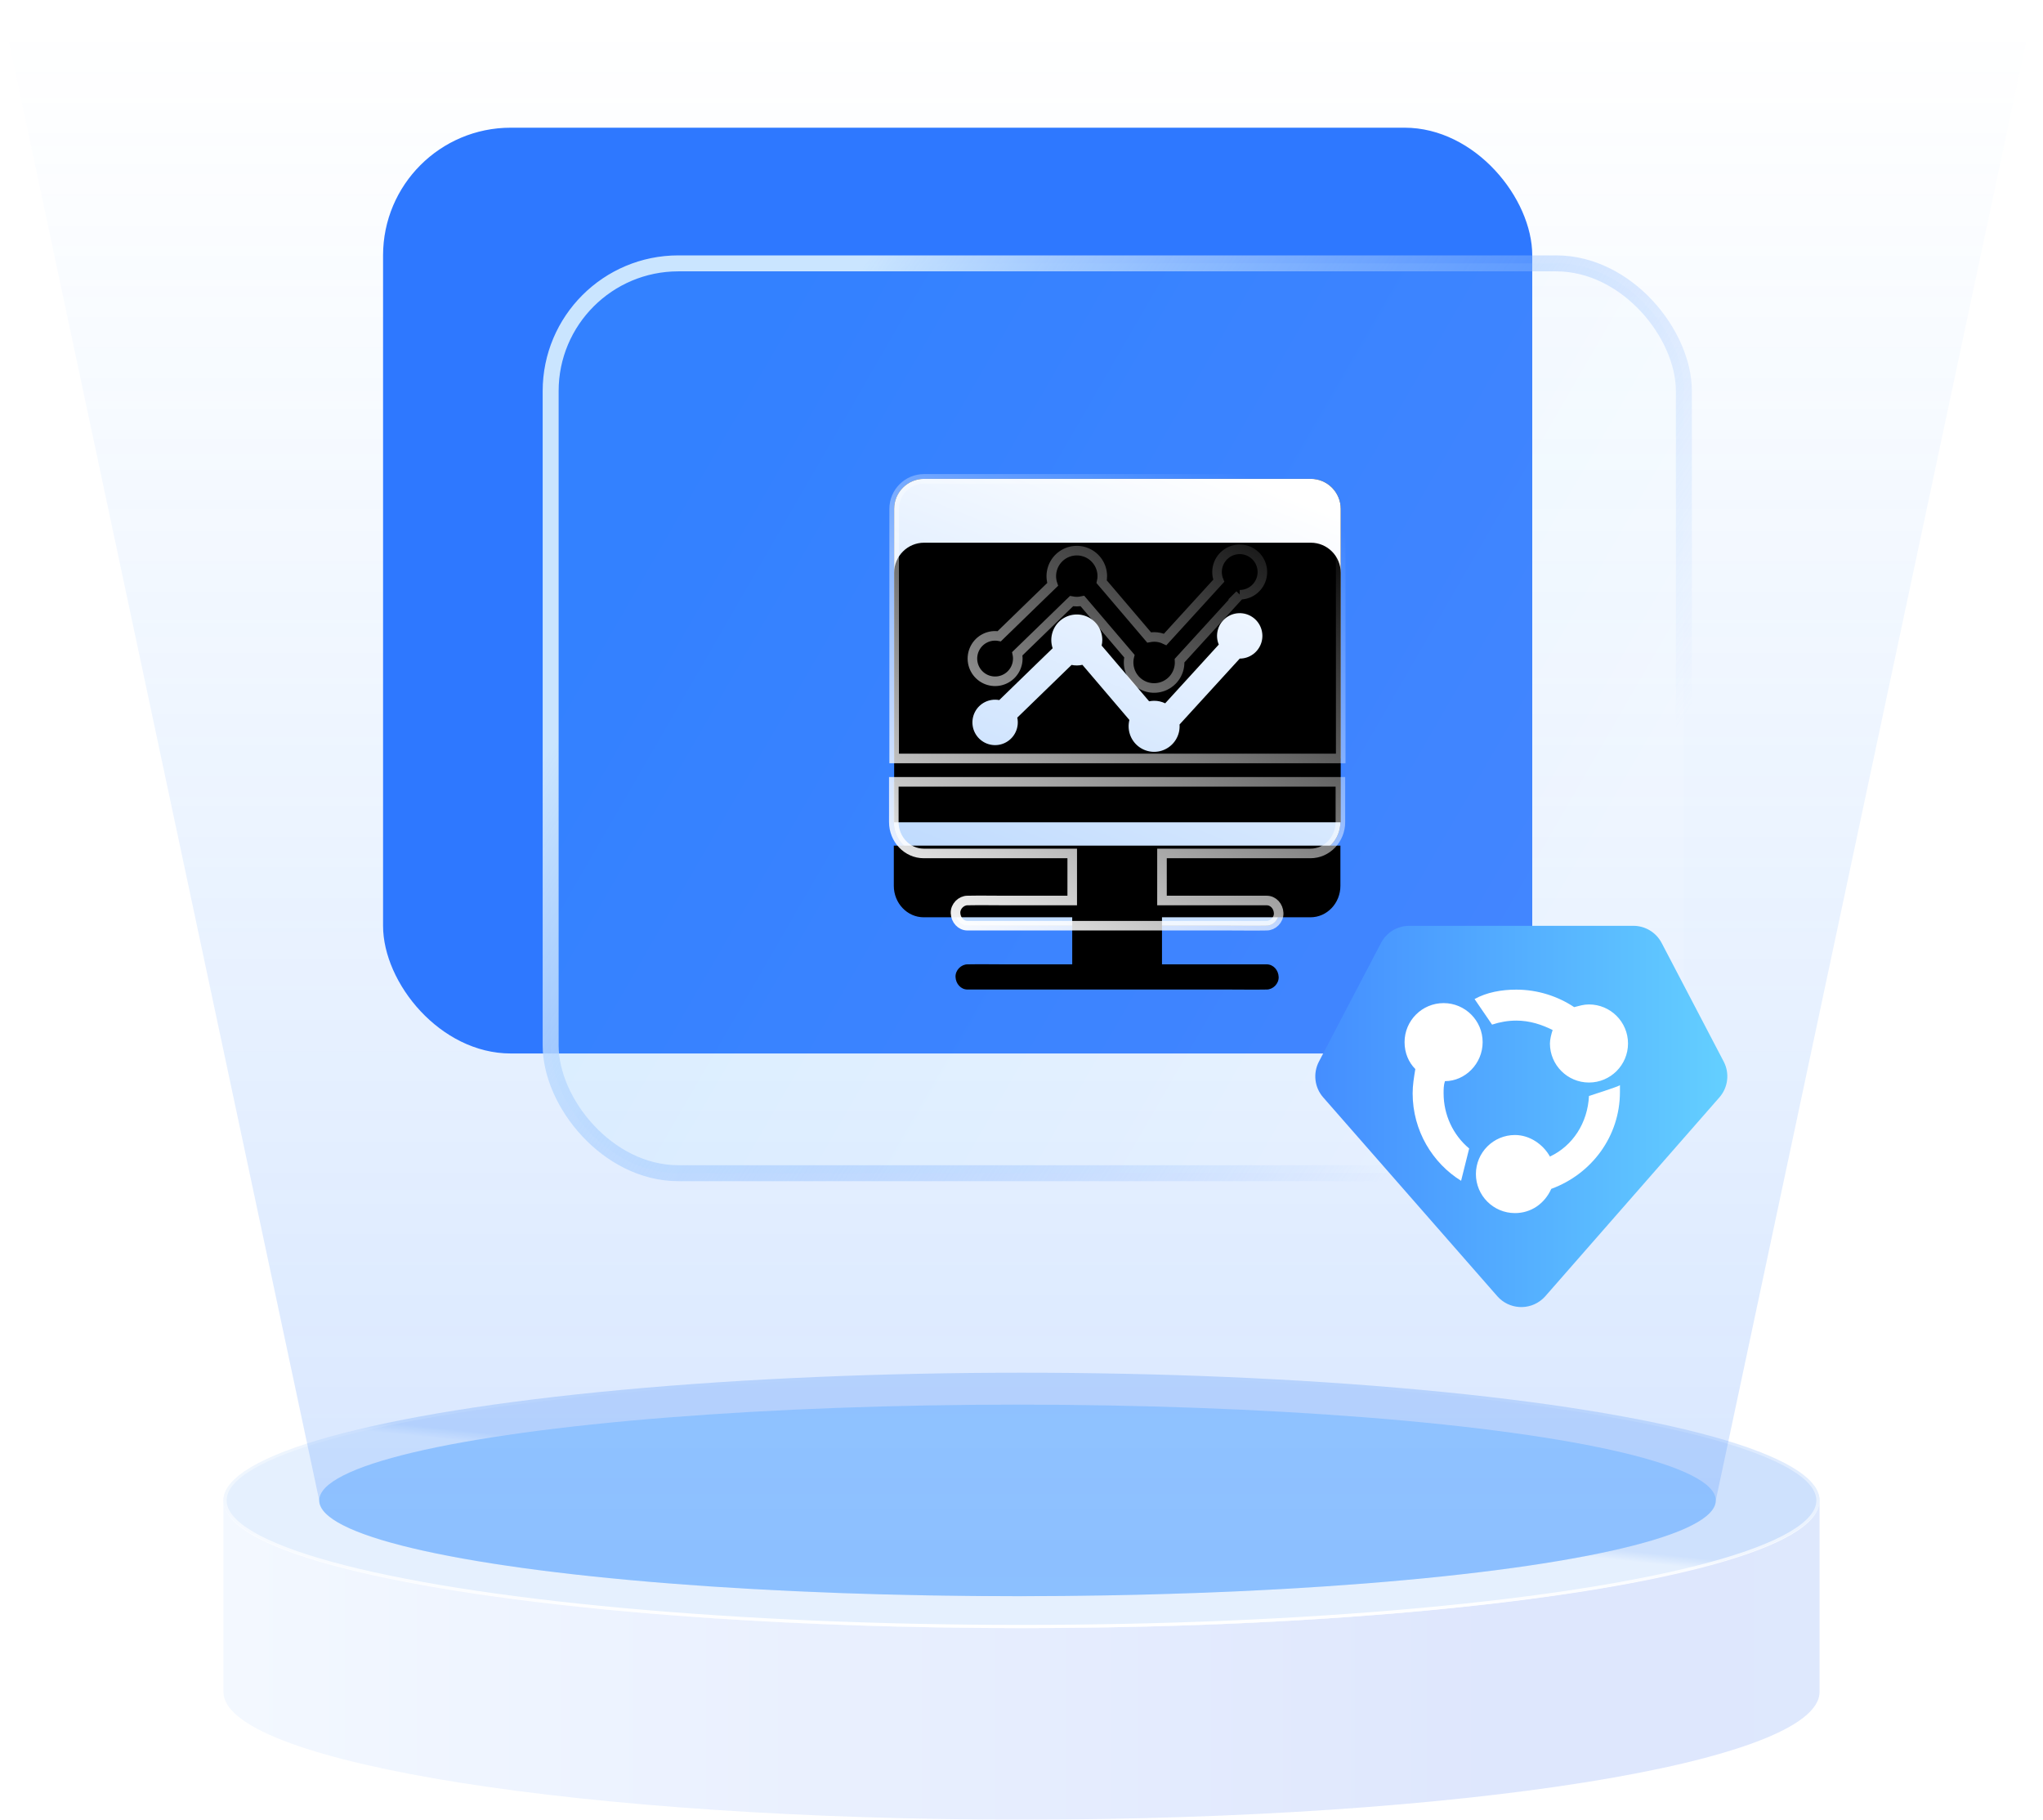 <?xml version="1.0" encoding="UTF-8"?>
<svg width="64px" height="57px" viewBox="0 0 64 57" version="1.1" xmlns="http://www.w3.org/2000/svg" xmlns:xlink="http://www.w3.org/1999/xlink">
    <title>编组 10备份</title>
    <defs>
        <linearGradient x1="0%" y1="50%" x2="100%" y2="50%" id="linearGradient-1">
            <stop stop-color="#E6F0FF" offset="0%"></stop>
            <stop stop-color="#BCCDFA" offset="79.517%"></stop>
            <stop stop-color="#BBCFFA" offset="100%"></stop>
        </linearGradient>
        <linearGradient x1="55.025%" y1="48.394%" x2="53.183%" y2="51.28%" id="linearGradient-2">
            <stop stop-color="#CEE1FD" offset="0%"></stop>
            <stop stop-color="#E5F0FE" offset="100%"></stop>
        </linearGradient>
        <linearGradient x1="50%" y1="0%" x2="50%" y2="100%" id="linearGradient-3">
            <stop stop-color="#FFFFFF" stop-opacity="0" offset="0%"></stop>
            <stop stop-color="#FFFFFF" offset="100%"></stop>
        </linearGradient>
        <filter x="0.0%" y="0.0%" width="100.0%" height="100.0%" filterUnits="objectBoundingBox" id="filter-4">
            <feGaussianBlur stdDeviation="0" in="SourceGraphic"></feGaussianBlur>
        </filter>
        <linearGradient x1="50%" y1="1.013%" x2="50%" y2="100%" id="linearGradient-5">
            <stop stop-color="#52A5FF" stop-opacity="0" offset="0%"></stop>
            <stop stop-color="#3480FF" offset="100%"></stop>
        </linearGradient>
        <linearGradient x1="90.629%" y1="68.645%" x2="9.322%" y2="31.211%" id="linearGradient-6">
            <stop stop-color="#FFFFFF" stop-opacity="0.101" offset="0%"></stop>
            <stop stop-color="#67D0FE" stop-opacity="0.101" offset="100%"></stop>
        </linearGradient>
        <linearGradient x1="13.361%" y1="27.869%" x2="90.56%" y2="67.763%" id="linearGradient-7">
            <stop stop-color="#CAE5FF" offset="0%"></stop>
            <stop stop-color="#70A6FF" stop-opacity="0" offset="100%"></stop>
        </linearGradient>
        <linearGradient x1="0%" y1="70.089%" x2="100%" y2="70.089%" id="linearGradient-8">
            <stop stop-color="#448DFF" offset="0%"></stop>
            <stop stop-color="#64D0FF" offset="100%"></stop>
        </linearGradient>
        <linearGradient x1="79.055%" y1="0%" x2="39.424%" y2="100%" id="linearGradient-9">
            <stop stop-color="#FFFFFF" offset="0%"></stop>
            <stop stop-color="#BEDAFE" offset="100%"></stop>
        </linearGradient>
        <path d="M0,9.49 L0,10.748 C0,11.292 0.42,11.734 0.938,11.734 L5.589,11.734 L5.589,13.208 L3.459,13.208 C3.081,13.208 2.703,13.2 2.325,13.208 L2.308,13.208 C2.112,13.208 1.925,13.389 1.933,13.602 C1.942,13.815 2.098,13.997 2.308,13.997 L10.53,13.997 C10.908,13.997 11.287,14.004 11.664,13.997 L11.681,13.997 C11.877,13.997 12.065,13.815 12.056,13.602 C12.048,13.39 11.891,13.208 11.681,13.208 L8.401,13.208 L8.401,11.734 L13.052,11.734 C13.57,11.734 13.99,11.293 13.99,10.749 L13.99,9.49 L0,9.49 Z M13.063,0 L0.948,0 C0.43,0.001 0.011,0.421 0.011,0.94 L0.011,8.759 L14,8.759 L14,0.94 C14,0.421 13.58,0 13.063,0 Z M10.838,3.629 L10.73,3.747 L9.526,5.065 L8.951,5.695 C8.952,5.714 8.953,5.733 8.953,5.752 C8.953,6.061 8.774,6.343 8.494,6.475 C8.215,6.607 7.884,6.565 7.646,6.368 C7.408,6.171 7.304,5.853 7.38,5.553 L6.509,4.531 L5.908,3.826 C5.796,3.851 5.68,3.852 5.568,3.829 L5.475,3.919 L4.35,5.011 L3.868,5.479 C3.934,5.786 3.791,6.1 3.517,6.252 C3.243,6.404 2.902,6.358 2.678,6.14 C2.453,5.921 2.398,5.581 2.542,5.302 C2.686,5.023 2.995,4.872 3.303,4.93 L3.348,4.886 L4.472,3.794 L4.976,3.306 C4.874,3.006 4.959,2.674 5.192,2.459 C5.425,2.245 5.762,2.189 6.052,2.315 C6.342,2.442 6.53,2.728 6.531,3.045 C6.531,3.105 6.524,3.164 6.511,3.223 L6.677,3.417 L7.768,4.698 L7.998,4.968 C8.05,4.958 8.102,4.953 8.155,4.952 C8.274,4.952 8.393,4.979 8.501,5.031 L9.702,3.715 C9.861,3.541 10.021,3.366 10.18,3.191 C10.06,2.902 10.143,2.568 10.385,2.369 C10.626,2.17 10.97,2.153 11.23,2.327 C11.49,2.501 11.606,2.825 11.516,3.124 C11.425,3.424 11.15,3.63 10.837,3.63 L10.838,3.629 Z" id="path-10"></path>
        <filter x="-15.5%" y="-15.5%" width="131.0%" height="131.0%" filterUnits="objectBoundingBox" id="filter-11">
            <feGaussianBlur stdDeviation="0.391" in="SourceGraphic"></feGaussianBlur>
        </filter>
        <filter x="-19.1%" y="-19.1%" width="138.2%" height="138.2%" filterUnits="objectBoundingBox" id="filter-12">
            <feOffset dx="0" dy="0" in="SourceAlpha" result="shadowOffsetOuter1"></feOffset>
            <feGaussianBlur stdDeviation="0.5" in="shadowOffsetOuter1" result="shadowBlurOuter1"></feGaussianBlur>
            <feColorMatrix values="0 0 0 0 0.18   0 0 0 0 0.471   0 0 0 0 1  0 0 0 0.301 0" type="matrix" in="shadowBlurOuter1"></feColorMatrix>
        </filter>
        <filter x="-33.4%" y="-33.4%" width="166.7%" height="166.7%" filterUnits="objectBoundingBox" id="filter-13">
            <feGaussianBlur stdDeviation="1.5" in="SourceAlpha" result="shadowBlurInner1"></feGaussianBlur>
            <feOffset dx="0" dy="2" in="shadowBlurInner1" result="shadowOffsetInner1"></feOffset>
            <feComposite in="shadowOffsetInner1" in2="SourceAlpha" operator="arithmetic" k2="-1" k3="1" result="shadowInnerInner1"></feComposite>
            <feColorMatrix values="0 0 0 0 1   0 0 0 0 1   0 0 0 0 1  0 0 0 0.25 0" type="matrix" in="shadowInnerInner1"></feColorMatrix>
        </filter>
        <linearGradient x1="81.089%" y1="0%" x2="19.329%" y2="110.026%" id="linearGradient-14">
            <stop stop-color="#FFFFFF" stop-opacity="0" offset="0%"></stop>
            <stop stop-color="#FFFFFF" offset="100%"></stop>
        </linearGradient>
        <filter x="-9.4%" y="-9.4%" width="118.9%" height="118.9%" filterUnits="objectBoundingBox" id="filter-15">
            <feGaussianBlur stdDeviation="0.391" in="SourceGraphic"></feGaussianBlur>
        </filter>
    </defs>
    <g id="页面-1" stroke="none" stroke-width="1" fill="none" fill-rule="evenodd">
        <g id="默认海南门户备份-6" transform="translate(-1477, -182)">
            <g id="编组-10备份" transform="translate(1477, 182)">
                <path d="M57,47 L57,53 C57,55.209 45.807,57 32,57 C18.348,57 7.252,55.249 7.004,53.074 L7,53 L7,47 C7,49.209 18.193,51 32,51 C45.652,51 56.748,49.249 56.996,47.074 L57,47 Z" id="形状结合备份-10" fill="url(#linearGradient-1)" opacity="0.496"></path>
                <ellipse id="椭圆形备份-20" fill="url(#linearGradient-2)" cx="32" cy="47" rx="25" ry="4"></ellipse>
                <ellipse id="椭圆形备份-21" stroke="url(#linearGradient-3)" stroke-width="0.1" filter="url(#filter-4)" cx="32" cy="47" rx="24.95" ry="3.95"></ellipse>
                <ellipse id="椭圆形备份-22" fill="#A2CFFF" cx="31.875" cy="47" rx="21.875" ry="3"></ellipse>
                <path d="M0,0 L63.75,0 L53.75,46.997 C53.75,48.637 44.194,49.967 32.316,49.999 L31.875,50 C19.794,50 10,48.657 10,47 L10,47 L0,0 Z" id="形状结合备份-11" fill-opacity="0.2" fill="url(#linearGradient-5)"></path>
                <rect id="矩形" fill="#2E78FF" x="12" y="4" width="36" height="29" rx="4"></rect>
                <rect id="矩形备份-2" stroke="url(#linearGradient-7)" stroke-width="0.5" fill="url(#linearGradient-6)" x="17.25" y="8.25" width="35.5" height="28.5" rx="4"></rect>
                <path d="M48.41,29.859 L53.863,36.087 C54.135,36.397 54.189,36.843 53.997,37.209 L52.053,40.925 C51.88,41.255 51.539,41.461 51.167,41.461 L44.148,41.461 C43.776,41.461 43.435,41.255 43.262,40.925 L41.318,37.209 C41.126,36.843 41.179,36.397 41.451,36.087 L46.905,29.859 C47.269,29.444 47.901,29.402 48.316,29.766 C48.349,29.795 48.381,29.826 48.41,29.859 Z" id="多边形" fill="url(#linearGradient-8)" transform="translate(47.657, 35.231) scale(1, -1) translate(-47.657, -35.231) "></path>
                <g id="编组" transform="translate(28, 15)" fill-rule="nonzero">
                    <g id="形状" filter="url(#filter-11)">
                        <use fill="black" fill-opacity="1" filter="url(#filter-12)" xlink:href="#path-10"></use>
                        <use fill="url(#linearGradient-9)" xlink:href="#path-10"></use>
                        <use fill="black" fill-opacity="1" filter="url(#filter-13)" xlink:href="#path-10"></use>
                    </g>
                </g>
                <g id="编组" transform="translate(28, 15)" fill-rule="nonzero" stroke="url(#linearGradient-14)" stroke-width="0.3">
                    <path d="M0,9.49 L0,10.748 C0,11.292 0.42,11.734 0.938,11.734 L5.589,11.734 L5.589,13.208 L3.459,13.208 C3.081,13.208 2.703,13.2 2.325,13.208 L2.308,13.208 C2.112,13.208 1.925,13.389 1.933,13.602 C1.942,13.815 2.098,13.997 2.308,13.997 L10.53,13.997 C10.908,13.997 11.287,14.004 11.664,13.997 L11.681,13.997 C11.877,13.997 12.065,13.815 12.056,13.602 C12.048,13.39 11.891,13.208 11.681,13.208 L8.401,13.208 L8.401,11.734 L13.052,11.734 C13.57,11.734 13.99,11.293 13.99,10.749 L13.99,9.49 L0,9.49 Z M13.063,0 L0.948,0 C0.43,0.001 0.011,0.421 0.011,0.94 L0.011,8.759 L14,8.759 L14,0.94 C14,0.421 13.58,0 13.063,0 Z M10.838,3.629 L10.73,3.747 L9.526,5.065 L8.951,5.695 C8.952,5.714 8.953,5.733 8.953,5.752 C8.953,6.061 8.774,6.343 8.494,6.475 C8.215,6.607 7.884,6.565 7.646,6.368 C7.408,6.171 7.304,5.853 7.38,5.553 L6.509,4.531 L5.908,3.826 C5.796,3.851 5.68,3.852 5.568,3.829 L5.475,3.919 L4.35,5.011 L3.868,5.479 C3.934,5.786 3.791,6.1 3.517,6.252 C3.243,6.404 2.902,6.358 2.678,6.14 C2.453,5.921 2.398,5.581 2.542,5.302 C2.686,5.023 2.995,4.872 3.303,4.93 L3.348,4.886 L4.472,3.794 L4.976,3.306 C4.874,3.006 4.959,2.674 5.192,2.459 C5.425,2.245 5.762,2.189 6.052,2.315 C6.342,2.442 6.53,2.728 6.531,3.045 C6.531,3.105 6.524,3.164 6.511,3.223 L6.677,3.417 L7.768,4.698 L7.998,4.968 C8.05,4.958 8.102,4.953 8.155,4.952 C8.274,4.952 8.393,4.979 8.501,5.031 L9.702,3.715 C9.861,3.541 10.021,3.366 10.18,3.191 C10.06,2.902 10.143,2.568 10.385,2.369 C10.626,2.17 10.97,2.153 11.23,2.327 C11.49,2.501 11.606,2.825 11.516,3.124 C11.425,3.424 11.15,3.63 10.837,3.63 L10.838,3.629 Z" id="形状" filter="url(#filter-15)"></path>
                </g>
                <g id="编组" transform="translate(44, 31)" fill="#FFFFFF" fill-rule="nonzero">
                    <path d="M2.446,1.645 C2.446,0.97 1.898,0.422 1.223,0.422 C0.548,0.422 0,0.97 0,1.645 C0,1.982 0.127,2.277 0.337,2.488 C0.295,2.741 0.253,2.994 0.253,3.247 C0.253,4.428 0.886,5.44 1.771,5.988 L2.024,4.976 C1.518,4.554 1.223,3.922 1.223,3.247 C1.223,3.12 1.223,2.994 1.265,2.867 C1.898,2.867 2.446,2.319 2.446,1.645 Z M3.5,0.97 C3.922,0.97 4.301,1.096 4.639,1.265 C4.596,1.392 4.554,1.56 4.554,1.687 C4.554,2.361 5.102,2.91 5.777,2.91 C6.452,2.91 7,2.361 7,1.687 C7,1.012 6.452,0.464 5.777,0.464 C5.608,0.464 5.482,0.506 5.313,0.548 C4.807,0.211 4.175,0 3.5,0 C3.036,0 2.572,0.084 2.193,0.295 L2.741,1.096 C2.994,1.012 3.247,0.97 3.5,0.97 Z M5.777,3.331 C5.735,4.175 5.271,4.892 4.554,5.229 C4.343,4.849 3.922,4.554 3.458,4.554 C2.783,4.554 2.235,5.102 2.235,5.777 C2.235,6.452 2.783,7 3.458,7 C3.964,7 4.386,6.705 4.596,6.241 C5.861,5.777 6.747,4.596 6.747,3.205 L6.747,2.994 C6.705,3.036 5.777,3.331 5.777,3.331 L5.777,3.331 Z" id="形状"></path>
                </g>
            </g>
        </g>
    </g>
</svg>